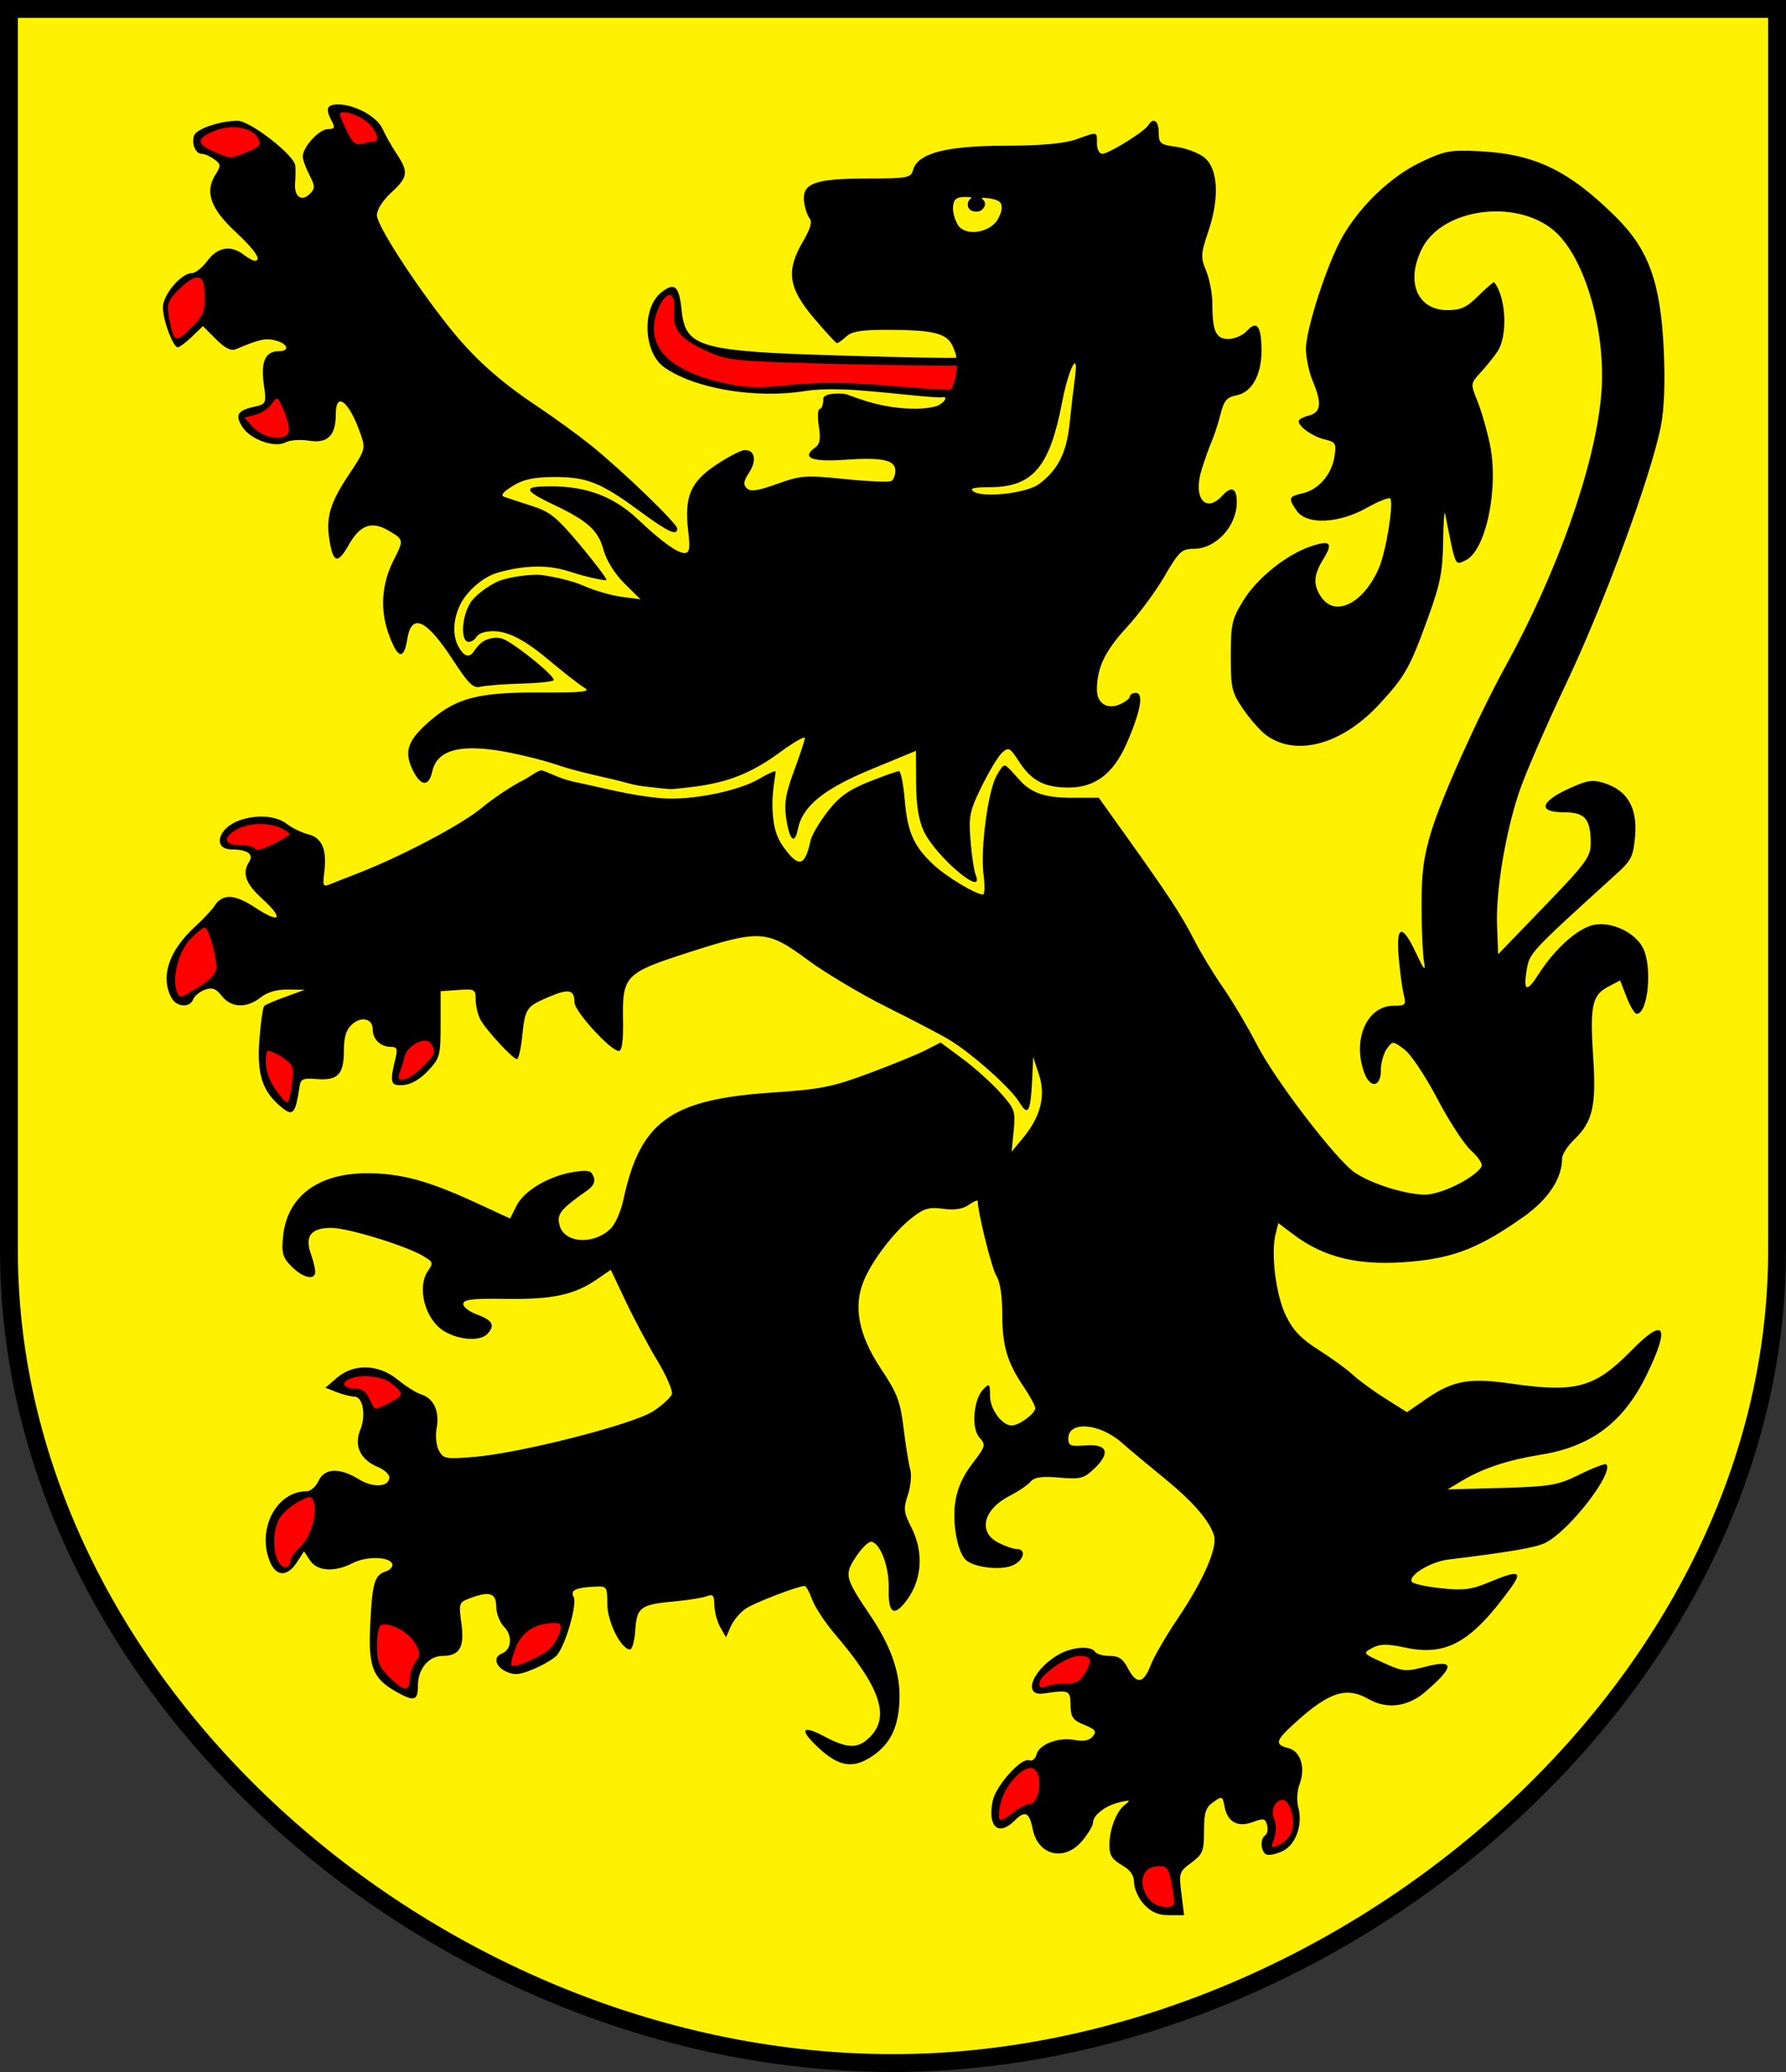 <?xml version="1.0" encoding="UTF-8" standalone="no"?>
<!-- Created with Inkscape (http://www.inkscape.org/) -->
<svg
   xmlns:dc="http://purl.org/dc/elements/1.1/"
   xmlns:cc="http://creativecommons.org/ns#"
   xmlns:rdf="http://www.w3.org/1999/02/22-rdf-syntax-ns#"
   xmlns:svg="http://www.w3.org/2000/svg"
   xmlns="http://www.w3.org/2000/svg"
   xmlns:sodipodi="http://sodipodi.sourceforge.net/DTD/sodipodi-0.dtd"
   xmlns:inkscape="http://www.inkscape.org/namespaces/inkscape"
   width="500"
   height="580"
   id="svg12684"
   sodipodi:version="0.32"
   inkscape:version="0.46"
   version="1.0"
   sodipodi:docbase="D:\Eigene Dateien\Georg Seins\Wappen"
   sodipodi:docname="Pausa_coat_of_arms.svg"
   inkscape:output_extension="org.inkscape.output.svg.inkscape">
  <rect width="100%" height="100%" fill="#333333" stroke="none"/>
  <defs
     id="defs12686">
    <inkscape:perspective
       sodipodi:type="inkscape:persp3d"
       inkscape:vp_x="0 : 156 : 1"
       inkscape:vp_y="0 : 1000 : 0"
       inkscape:vp_z="258.25293 : 156 : 1"
       inkscape:persp3d-origin="129.12646 : 104 : 1"
       id="perspective11" />
    <inkscape:perspective
       id="perspective3619"
       inkscape:persp3d-origin="250 : 193.75 : 1"
       inkscape:vp_z="500 : 290.625 : 1"
       inkscape:vp_y="0 : 1000 : 0"
       inkscape:vp_x="0 : 290.625 : 1"
       sodipodi:type="inkscape:persp3d" />
  </defs>
  <sodipodi:namedview
     id="base"
     pagecolor="#ffffff"
     bordercolor="#666666"
     borderopacity="1.0"
     inkscape:pageopacity="0.0"
     inkscape:pageshadow="2"
     inkscape:zoom="0.70000001"
     inkscape:cx="96.447564"
     inkscape:cy="231.83524"
     inkscape:document-units="px"
     inkscape:current-layer="layer1"
     inkscape:window-width="1270"
     inkscape:window-height="743"
     inkscape:window-x="0"
     inkscape:window-y="0"
     width="267px"
     height="312px"
     showgrid="false" />
  <g
     inkscape:label="Ebene 1"
     inkscape:groupmode="layer"
     id="layer1"
     transform="translate(86.288,94.79)">
    <path
       sodipodi:nodetypes="cscccccc"
       d="M 411.212,255.21 C 411.212,378.96 287.462,482.71 163.712,482.71 C 37.462,482.71 -83.788,378.96 -83.788,255.21 L -83.788,-92.29 L 411.212,-92.29 L 411.212,255.21 L 411.212,255.21 L 411.212,255.21"
       style="fill:#fff200;fill-opacity:1;fill-rule:nonzero;stroke:#000000;stroke-width:5;stroke-linecap:round;stroke-linejoin:miter;stroke-miterlimit:4;stroke-dasharray:none;stroke-opacity:1;display:inline"
       id="path11741" />
    <path
       style="fill:#000000;fill-opacity:1;fill-rule:evenodd;stroke:none;stroke-opacity:1;display:inline"
       d="M 8.41,-65.565 C 5.184,-65.565 4.732,-64.365 6.609,-60.858 C 7.6,-59.007 7.383,-58.65 5.505,-58.65 C 3.069,-58.65 -1.526,-53.646 -1.526,-50.98 C -1.526,-50.083 -0.674,-47.756 0.333,-45.808 C 1.958,-42.666 1.976,-42.047 0.45,-40.52 C -1.862,-38.209 -3.963,-39.714 -3.676,-43.484 C -3.548,-45.168 -3.523,-47.392 -3.618,-48.423 C -3.891,-51.365 -16.259,-60.982 -19.772,-60.974 C -24.63,-60.964 -31.206,-58.759 -31.917,-56.907 C -32.776,-54.669 -31.575,-51.735 -29.825,-51.735 C -29.063,-51.735 -27.494,-51.069 -26.338,-50.224 C -24.415,-48.818 -24.373,-48.415 -25.99,-45.866 C -28.994,-41.128 -27.363,-36.414 -20.411,-29.944 C -14.745,-24.671 -12.813,-21.714 -15.065,-21.809 C -15.541,-21.829 -16.915,-22.622 -18.145,-23.552 C -21.709,-26.248 -25.376,-25.627 -28.198,-21.809 C -29.603,-19.908 -31.585,-18.323 -32.614,-18.323 C -35.569,-18.323 -40.691,-12.254 -40.691,-8.735 C -40.691,-5.217 -37.834,2.422 -36.507,2.422 C -36.035,2.422 -34.248,1.079 -32.556,-0.542 L -29.476,-3.505 L -25.815,0.156 C -23.262,2.71 -21.635,3.529 -20.237,2.945 C -13.568,0.16 -11.977,-0.194 -9.196,0.504 C -5.677,1.388 -5.015,3.526 -8.267,3.526 C -11.993,3.526 -13.305,6.437 -12.451,12.649 C -11.676,18.283 -11.734,18.329 -15.24,19.099 C -19.817,20.104 -20.576,21.438 -18.378,24.794 C -16.094,28.279 -9.386,30.661 -6.349,29.036 C -5.14,28.388 -2.185,28.181 0.217,28.571 C 5.427,29.416 7.713,27.163 7.713,21.191 C 7.713,14.523 11.466,17.533 14.686,26.769 C 16.092,30.8 15.954,31.213 11.432,37.984 C 6.069,46.015 4.872,50.081 5.97,56.579 C 7.038,62.9 8.288,63.132 11.374,57.683 C 14.544,52.085 17.795,50.958 22.589,53.79 C 26.749,56.247 26.799,56.36 23.925,61.983 C 20.586,68.518 20.054,75.705 22.414,82.379 C 24.96,89.576 26.746,90.22 27.702,84.239 C 28.921,76.618 33.008,78.447 40.544,89.991 C 44.962,96.758 46.19,97.953 48.331,97.429 C 49.731,97.087 54.929,96.696 59.836,96.558 C 64.744,96.419 68.724,95.971 68.727,95.57 C 68.736,94.166 59.301,86.618 55.42,84.471 C 53.577,83.451 51.766,83.513 49.616,84.416 C 48.512,84.881 47.295,86.152 46.413,87.493 C 45.115,89.466 43.617,89.061 42.055,86.214 C 40.382,83.165 40.444,78.528 42.691,74.181 C 44.329,71.012 48.481,66.861 53.037,65.521 C 56.958,64.367 61.258,63.699 65.357,63.833 C 70.615,64.005 73.291,65.364 76.746,66.283 C 80.201,67.203 83.253,67.794 83.486,67.561 C 83.719,67.329 80.455,62.994 76.223,57.915 C 69.591,49.956 67.673,48.431 62.567,46.817 C 59.31,45.786 55.891,44.641 54.955,44.318 C 53.745,43.901 54.393,43.05 57.163,41.296 C 60.088,39.445 62.962,38.787 68.669,38.74 C 77.899,38.664 81.865,40.248 92.609,48.153 C 100.762,54.152 103.301,55.356 103.301,53.151 C 103.301,51.773 87.707,36.737 79.128,29.849 C 75.643,27.051 68.946,22.165 64.253,19.041 C 53.344,11.779 46.094,5.218 39.033,-3.738 C 29.379,-15.984 19.219,-31.766 19.219,-34.535 C 19.219,-36.094 20.858,-38.698 23.228,-40.869 C 27.961,-45.204 28.17,-46.617 24.681,-51.851 C 23.249,-53.999 21.514,-57.124 20.787,-58.766 C 19.313,-62.097 12.988,-65.565 8.41,-65.565 z M 236.718,-60.974 C 236.242,-60.991 235.691,-60.572 235.149,-59.696 C 234.035,-57.894 224.101,-51.735 222.307,-51.735 C 221.473,-51.735 220.797,-53.041 220.797,-54.64 C 220.797,-58.039 221.192,-57.972 215.044,-55.803 C 211.663,-54.61 205.492,-54.019 195.055,-54.001 C 178.506,-53.974 170.549,-51.871 169.312,-47.144 C 168.755,-45.013 167.76,-44.836 156.471,-44.82 C 141.837,-44.8 138.244,-43.49 138.806,-38.428 C 139.012,-36.57 139.741,-34.427 140.375,-33.663 C 141.176,-32.698 140.579,-30.734 138.515,-27.213 C 133.69,-18.98 134.4,-14.21 141.537,-5.771 C 144.804,-1.907 147.719,1.26 148.045,1.26 C 148.37,1.26 149.576,0.375 150.718,-0.658 C 152.291,-2.081 155.115,-2.478 162.339,-2.459 C 175.05,-2.425 178.776,-1.516 180.411,2.073 C 181.142,3.678 181.589,5.137 181.399,5.327 C 181.209,5.518 166.797,5.262 149.381,4.746 C 109.418,3.564 105.596,2.502 104.522,-8.038 C 103.829,-14.836 102.546,-15.919 98.769,-12.861 C 93.34,-8.464 93.86,3.884 99.641,8 C 108.052,13.99 125.097,16.88 139.038,14.683 C 141.488,14.231 146.181,14.089 148.452,14.218 C 150.415,14.329 149.971,13.908 168.383,15.787 C 172.818,16.239 176.856,16.537 177.331,16.426 C 179.546,15.91 177.868,18.372 175.588,18.983 C 170.855,20.251 162.753,19.588 155.948,17.414 C 154.099,16.823 152.306,16.198 150.95,15.671 C 149.594,15.144 144.21,15.176 144.21,16.775 C 144.21,18.374 143.778,19.68 143.222,19.68 C 142.666,19.68 142.514,21.836 142.931,24.445 C 143.526,28.166 143.29,29.492 141.769,30.605 C 138.026,33.341 141.036,34.557 150.021,33.917 C 160.606,33.162 164.373,33.953 164.373,36.938 C 164.373,38.156 163.883,39.464 163.269,39.844 C 162.655,40.223 156.805,39.987 150.311,39.321 C 139.28,38.189 138.037,38.244 131.31,40.657 C 125.781,42.64 123.81,42.92 122.768,41.878 C 121.725,40.835 121.881,39.848 123.407,37.519 C 125.625,34.134 125.067,31.186 122.245,31.186 C 121.223,31.186 117.644,33.042 114.226,35.311 C 106.999,40.108 105.243,44.222 106.381,53.906 C 106.963,58.859 106.747,60.007 105.335,60.007 C 103.306,60.007 98.815,56.748 92.377,50.652 C 84.984,43.651 76.595,40.824 65.008,41.413 C 60.279,41.653 61.222,42.943 68.669,46.468 C 78.221,50.989 81.199,53.664 82.673,59.136 C 83.447,62.01 85.772,65.78 88.484,68.491 L 93.016,72.966 L 87.67,72.268 C 84.748,71.868 79.93,70.466 76.978,69.13 C 74.026,67.795 68.989,66.716 65.821,66.225 C 62.653,65.734 55.68,66.795 53.096,67.968 C 50.512,69.142 47.266,71.507 45.89,73.256 C 42.884,77.077 42.466,85.128 45.019,84.878 C 45.845,84.797 46.574,84.324 47.111,83.483 C 47.587,82.737 48.548,82.306 49.667,82.089 C 54.426,81.166 59.521,83.397 67.1,89.759 C 71.484,93.439 76.118,97.043 77.385,97.778 C 79.215,98.838 76.659,99.118 65.008,99.056 C 47.857,98.966 41.658,100.517 34.269,106.843 C 27.905,112.289 26.736,115.459 29.155,120.556 C 31.443,125.378 33.748,125.622 34.733,121.137 C 35.969,115.512 41.695,113.628 52.515,115.21 C 57.367,115.92 65.13,117.765 69.773,119.336 C 74.416,120.907 79.372,121.969 80.697,122.3 C 83.226,122.93 85.203,123.273 87.786,123.985 C 89.519,124.462 91.815,125.091 93.888,125.321 C 97.503,125.723 100.935,126.187 102.139,126.077 C 113.989,124.993 121.606,123.491 132.065,115.791 C 135.883,112.981 139.038,111.186 139.038,111.782 C 139.038,112.378 137.673,116.494 136.016,120.963 C 133.645,127.36 133.199,130.206 133.808,134.27 C 134.747,140.529 136.193,141.811 137.12,137.175 C 138.387,130.844 144.396,125.995 157.749,120.498 L 170.126,115.385 L 170.184,124.275 C 170.201,130.376 170.829,134.589 172.276,137.756 C 175.524,144.868 189.601,156.812 186.861,150.133 C 186.406,149.025 185.734,144.684 185.409,140.487 C 184.872,133.578 185.171,132.177 188.546,125.321 C 190.596,121.157 193.15,116.895 194.241,115.908 C 196.066,114.256 196.442,114.456 199.006,118.406 C 202.455,123.72 206.057,125.648 212.778,125.67 C 220.287,125.694 225.412,121.787 229.106,113.351 C 233.008,104.438 233.984,99.172 231.721,99.172 C 230.786,99.172 230.036,99.628 230.036,100.16 C 230.036,100.692 228.829,101.642 227.363,102.31 C 223.734,103.964 220.797,102.155 220.797,98.243 C 220.797,92.16 223.073,87.415 229.106,80.868 C 232.466,77.222 237.222,70.81 239.682,66.574 C 243.7,59.652 244.56,58.845 247.817,58.845 C 254.141,58.845 259.962,52.515 259.962,45.713 C 259.962,41.838 258.444,41.158 255.952,43.911 C 251.265,49.09 247.638,44.659 250.083,36.764 C 250.937,34.008 252.175,30.503 252.872,28.919 C 253.57,27.335 254.713,23.863 255.371,21.249 C 256.366,17.297 257.134,16.41 259.962,15.845 C 264.215,14.994 266.901,10.068 266.876,3.294 C 266.852,-3.511 265.578,-5.222 262.867,-2.227 C 261.707,-0.945 259.366,0.098 257.637,0.098 C 254.066,0.098 253.13,-2.013 253.105,-10.013 C 253.096,-12.726 252.301,-16.771 251.362,-19.02 C 249.798,-22.763 249.858,-23.702 252.001,-30.061 C 255.23,-39.647 254.698,-47.862 250.664,-50.863 C 249.025,-52.083 245.516,-53.357 242.878,-53.711 C 238.515,-54.296 238.113,-54.656 238.113,-57.662 C 238.113,-59.745 237.512,-60.946 236.718,-60.974 z M 323.009,-52.607 C 318.655,-52.577 316.607,-51.846 311.388,-49.353 C 303.175,-45.43 294.708,-37.383 289.655,-28.724 C 285.407,-21.446 279.227,-2.499 279.312,3.003 C 279.351,5.537 280.231,9.538 281.229,11.894 C 283.855,18.09 283.53,20.685 280.125,21.54 C 278.541,21.937 277.278,22.642 277.278,23.109 C 277.278,24.659 281.244,27.423 284.6,28.222 C 287.661,28.951 287.894,29.332 287.273,33.161 C 286.458,38.178 282.741,42.347 278.266,43.33 C 274.456,44.167 274.294,44.698 276.755,48.211 C 279.537,52.184 288.517,51.786 296.396,47.34 C 299.743,45.451 302.697,44.319 302.962,44.783 C 303.877,46.383 301.756,59.422 299.824,64.017 C 295.648,73.947 287.657,78.135 283.67,72.443 C 281.269,69.015 281.385,66.235 284.193,61.693 C 287.01,57.134 286.169,56.268 280.532,58.206 C 273.744,60.54 265.65,67.05 261.821,73.256 C 258.592,78.489 258.276,79.908 258.276,88.829 C 258.276,97.813 258.534,98.987 261.705,103.647 C 263.606,106.44 266.516,109.755 268.155,110.968 C 276.488,117.137 289.366,113.66 299.766,102.426 C 307.175,94.424 308.392,92.208 313.654,77.672 C 316.915,68.664 317.611,65.059 317.721,56.753 C 317.795,51.241 318.053,47.816 318.302,49.083 C 321.274,64.172 320.983,63.446 323.939,62.099 C 329.676,59.485 333.386,41.865 330.796,29.5 C 329.999,25.699 328.464,20.318 327.367,17.588 C 325.381,12.643 325.336,12.602 328.181,9.511 C 329.751,7.805 331.898,5.151 332.946,3.584 C 335.857,-0.769 335.353,-11.676 332.016,-15.766 C 331.869,-15.945 329.897,-14.286 327.658,-12.047 C 324.346,-8.735 322.716,-7.979 318.942,-7.979 C 310.415,-7.979 307.123,-16.025 311.852,-25.296 C 317.548,-36.46 338.057,-39.243 348.693,-30.293 C 357.499,-22.883 363.593,-1.499 361.942,16.194 C 360.091,36.03 349.768,65.195 335.212,91.676 C 327.637,105.457 317.417,128.119 314.467,137.756 C 312.244,145.019 311.667,149.526 311.678,158.908 C 311.686,165.455 312.012,172.416 312.375,174.423 C 312.89,177.263 312.37,176.749 310.167,172.04 C 306.255,163.677 304.485,164.108 305.286,173.203 C 305.635,177.163 306.248,181.803 306.681,183.546 C 307.414,186.5 307.233,186.742 303.833,186.742 C 296.334,186.742 292.186,196.389 295.698,205.627 C 297.363,210.006 300.289,209.5 300.289,204.813 C 300.289,202.717 301.073,200 301.974,198.77 C 303.59,196.564 303.64,196.566 306.855,198.945 C 308.664,200.283 312.773,206.437 316.094,212.774 C 319.385,219.052 323.659,225.601 325.624,227.36 C 327.589,229.118 328.892,231.096 328.471,231.776 C 326.454,235.04 316.973,239.693 312.492,239.62 C 306.993,239.531 297.613,236.567 293.025,233.461 C 287.803,229.925 270.767,207.685 265.598,197.666 C 262.983,192.597 258.655,185.314 256.01,181.512 C 253.365,177.71 249.774,171.748 247.991,168.263 C 244.421,161.285 240.85,155.871 229.164,139.5 L 221.32,128.517 L 213.413,128.524 C 202.263,128.534 200.444,124.868 196.914,121.079 C 194.831,118.843 194.748,118.866 192.788,122.183 C 190.319,126.363 188.125,142.825 189.069,150.133 C 189.458,153.143 189.401,155.596 188.895,155.596 C 186.881,155.596 178.575,150.594 174.949,147.17 C 169.482,142.006 167.75,138.126 166.988,129.04 C 166.62,124.652 165.896,121.079 165.361,121.079 C 164.826,121.079 161.072,122.41 156.994,124.043 C 151.266,126.336 148.639,128.233 145.43,132.352 C 143.145,135.285 140.956,138.992 140.607,140.604 C 139.1,147.565 137.401,148.139 133.512,142.93 C 131.798,140.635 130.081,138.022 129.955,130.787 C 129.866,125.651 131.167,121.085 130.729,121.079 C 130.29,121.074 128.233,122.052 126.138,123.287 C 120.562,126.575 107.381,129.347 98.94,128.649 C 90.229,127.928 82.808,125.786 74.139,123.999 C 69.756,122.963 67.414,121.361 65.236,120.825 C 63.869,121.109 62.349,122.509 60.011,123.694 C 56.863,125.289 51.718,128.722 48.563,131.364 C 43.09,135.948 26.363,144.806 14.047,149.611 C 10.879,150.846 7.276,152.252 6.086,152.748 C 4.139,153.561 4.019,153.197 4.517,149.146 C 5.272,143.008 3.826,139.683 -0.015,138.744 C -1.78,138.313 -4.489,137.009 -6.001,135.839 C -9.069,133.461 -14.677,133.118 -19.54,134.967 C -25.404,137.197 -26.748,142.956 -21.399,142.986 C -17.054,143.01 -15.176,144.292 -16.518,146.415 C -18.582,149.678 -17.608,152.478 -12.799,156.874 C -6.605,162.536 -7.872,163.886 -14.949,159.198 C -20.66,155.416 -24.086,155.325 -26.28,158.85 C -26.914,159.867 -29.419,162.527 -31.859,164.777 C -39.042,171.4 -41.416,178.671 -38.309,184.476 C -36.887,187.132 -33.157,187.414 -32.207,184.94 C -31.837,183.975 -30.375,182.793 -28.953,182.267 C -26.928,181.518 -25.86,181.885 -24.188,184.011 C -21.561,187.35 -17.255,187.511 -13.322,184.417 C -11.405,182.909 -8.755,182.151 -5.652,182.209 L -0.945,182.267 L -6.349,184.243 C -9.314,185.303 -11.986,186.444 -12.334,186.8 C -12.682,187.156 -13.303,191.383 -13.671,196.213 C -14.387,205.625 -12.931,210.411 -8.092,214.634 C -4.283,217.959 -3.637,217.363 -2.398,209.172 C -2.109,207.259 -1.32,206.941 2.309,207.254 C 8.259,207.767 9.979,205.975 9.979,199.409 C 9.979,195.466 10.607,193.455 12.246,191.972 C 14.884,189.583 18.056,190.331 18.056,193.366 C 18.056,196.1 20.265,198.247 23.054,198.247 C 24.882,198.247 25.089,198.762 24.448,201.385 C 22.744,208.362 22.996,209.208 26.656,208.939 C 28.81,208.781 31.37,207.287 33.571,204.93 C 36.862,201.407 37.058,200.688 37.058,191.972 L 37.058,182.674 L 41.997,182.326 C 46.603,181.992 46.878,182.156 46.878,184.999 C 46.878,186.661 47.448,189.135 48.157,190.519 C 49.606,193.349 57.277,201.676 58.442,201.676 C 58.858,201.676 59.536,198.868 59.894,195.4 C 60.713,187.466 61.003,186.989 67.274,184.301 C 72.964,181.862 74.538,182.21 74.538,185.812 C 74.538,188.297 84.692,199.409 86.973,199.409 C 87.815,199.409 88.236,196.422 88.135,190.809 C 87.91,178.308 88.673,177.559 106.323,171.866 C 126.406,165.388 128.448,165.475 139.735,173.842 C 144.721,177.537 154.763,183.519 162.049,187.149 C 169.335,190.778 177.196,194.885 179.481,196.272 C 185.831,200.124 196.648,209.77 199.006,213.646 C 201.509,217.763 202.199,216.697 202.667,207.486 L 202.957,201.095 L 204.584,206.034 C 206.541,211.948 205.037,217.843 200.052,223.815 L 196.914,227.592 L 197.495,221.723 C 198.028,216.177 197.802,215.568 193.602,210.915 C 191.153,208.202 186.405,203.956 183.084,201.501 L 177.041,197.027 L 172.741,199.235 C 170.359,200.441 163.257,203.326 156.935,205.685 C 146.853,209.448 143.518,210.133 130.031,211.031 C 101.397,212.937 92.938,219.065 88.193,241.189 C 87.52,244.327 85.949,247.85 84.765,249.034 C 80.014,253.785 71.639,253.282 70.354,248.162 C 69.571,245.042 70.471,243.824 78.082,238.458 C 79.863,237.203 80.434,235.999 79.884,234.565 C 79.221,232.837 78.284,232.641 74.247,233.287 C 67.429,234.377 60.426,238.505 58.325,242.7 L 56.524,246.303 L 46.82,241.829 C 33.455,235.657 25.792,233.584 16.139,233.635 C 2.595,233.707 -5.981,240.269 -7.046,251.358 C -7.5,256.076 -7.167,257.223 -4.606,259.784 C -1.404,262.986 1.96,263.689 1.96,261.179 C 1.96,260.323 1.382,258.016 0.682,256.007 C -0.994,251.2 0.833,248.918 6.435,248.918 C 11.039,248.918 27.192,253.865 32.119,256.762 C 34.944,258.424 35.081,258.733 33.571,260.888 C 30.33,265.516 32.661,274.55 37.988,277.798 C 42.125,280.321 47.997,280.747 50.074,278.669 C 52.396,276.348 51.678,274.791 47.459,273.265 C 45.242,272.463 43.392,271.123 43.392,270.244 C 43.392,268.971 45.848,268.639 55.246,268.791 C 68.124,268.999 74.323,267.731 80.639,263.445 L 84.707,260.656 L 88.89,269.488 C 91.188,274.348 95.153,281.777 97.723,286.049 C 100.293,290.321 102.146,294.595 101.791,295.521 C 101.435,296.446 99.112,298.577 96.619,300.227 C 91.122,303.865 59.667,311.913 46.704,313.011 C 38.484,313.708 37.83,313.579 36.593,311.268 C 35.843,309.867 35.54,307.138 35.954,304.934 C 36.826,300.284 35.152,296.641 31.596,295.521 C 30.169,295.071 27.233,293.206 25.029,291.395 C 19.745,287.052 12.749,286.824 8.062,290.872 L 4.808,293.661 L 8.062,294.94 C 9.845,295.622 12.046,296.16 12.943,296.16 C 15.326,296.16 16.241,301.423 14.57,305.457 C 12.74,309.876 14.595,313.813 19.393,315.8 C 21.209,316.553 22.705,317.875 22.705,318.706 C 22.705,321.481 18.196,321.779 14.163,319.287 C 8.798,315.971 4.541,316.13 2.89,319.752 C 2.168,321.336 0.656,322.657 -0.48,322.657 C -9.091,322.657 -14.638,333.752 -10.533,342.763 C -8.797,346.573 -5.778,346.505 -3.211,342.588 L -1.178,339.451 L 0.508,342.007 C 2.531,345.055 7.382,345.368 12.42,342.763 C 16.263,340.776 22.832,340.903 23.519,342.995 C 23.761,343.733 22.961,344.692 21.717,345.087 C 18.59,346.08 17.923,348.223 17.359,359.847 C 16.778,371.837 18.027,375.051 24.681,378.79 C 29.714,381.619 30.724,381.319 30.724,376.872 C 30.724,372.362 33.787,368.737 37.581,368.737 C 42.409,368.737 43.802,366.339 42.869,359.556 C 42.11,354.043 42.216,353.751 45.135,352.641 C 50.713,350.521 52.631,351.087 52.631,354.907 C 52.631,356.808 53.619,359.382 54.839,360.602 C 57.254,363.017 56.952,367.006 54.258,368.04 C 51.713,369.016 52.343,371.725 55.478,373.153 C 57.778,374.202 59.301,374.039 63.265,372.34 C 65.977,371.178 68.871,369.452 69.657,368.505 C 72.109,365.55 75.365,354.127 74.305,352.234 C 73.245,350.339 74.901,349.575 80.581,349.329 C 83.572,349.199 83.719,349.431 83.719,354.152 C 83.719,359.11 87.517,366.786 90.053,366.936 C 90.686,366.973 91.371,364.538 91.563,361.532 C 91.978,355.072 93.018,354.33 102.72,353.455 C 106.522,353.112 110.56,352.445 111.669,352.002 C 113.302,351.349 113.67,351.834 113.703,354.501 C 113.725,356.311 114.457,359.083 115.33,360.66 L 116.957,363.507 L 118.351,360.37 C 119.138,358.643 121.044,356.445 122.593,355.43 C 125.136,353.764 137.162,349.155 138.98,349.155 C 139.387,349.155 140.315,350.84 141.072,352.932 C 141.828,355.024 144.682,359.387 147.406,362.578 C 159.968,377.295 162.886,385.451 157.517,391.167 C 154.085,394.819 151.159,394.828 144.384,391.225 C 138.152,387.912 137.401,389.353 142.757,394.363 C 148.543,399.775 152.452,400.406 157.807,396.862 C 163.206,393.289 165.535,388.184 165.535,379.836 C 165.535,372.932 162.911,365.659 157.458,357.58 C 150.214,346.847 149.98,346.057 153.391,340.903 C 155.057,338.386 157.051,336.532 157.807,336.778 C 160.387,337.617 162.654,343.952 162.514,350.026 C 162.365,356.469 163.769,357.751 166.872,354.036 C 171.804,348.131 172.539,340.003 168.848,332.768 C 166.699,328.557 166.593,327.541 167.86,323.703 C 168.646,321.321 168.975,318.144 168.557,316.672 C 168.139,315.2 167.284,310.036 166.698,305.167 C 165.77,297.462 164.927,295.265 160.306,288.315 C 154.052,278.911 152.533,270.876 155.541,263.677 C 157.914,257.998 163.981,250.04 168.964,246.129 C 172.365,243.459 173.792,243.043 177.738,243.572 C 180.945,244.001 183.247,243.656 184.944,242.468 C 186.314,241.508 187.442,241.042 187.442,241.422 C 187.442,244.578 191.374,260.384 192.672,262.399 C 193.689,263.978 194.299,268.008 194.299,272.916 C 194.299,281.984 195.656,286.513 200.284,293.371 C 202.08,296.031 203.538,298.75 203.538,299.414 C 203.538,300.889 199,304.237 196.972,304.237 C 194.21,304.237 190.871,299.703 190.871,295.927 C 190.871,292.556 190.723,292.356 189.069,294.01 C 186.24,296.839 185.536,304.987 187.907,307.607 C 189.77,309.666 189.668,310.016 185.873,314.987 C 183.14,318.568 181.642,322.03 181.108,325.911 C 180.279,331.939 181.855,340.031 184.246,342.007 C 186.613,343.963 193.548,344.798 196.914,343.518 C 200.275,342.24 201.298,338.811 198.309,338.811 C 197.327,338.811 195.006,337.977 193.137,337.01 C 187.407,334.047 188.998,327.679 196.449,323.878 C 198.846,322.655 201.426,320.919 202.202,319.984 C 203.254,318.716 205.311,318.409 210.221,318.822 C 216.162,319.322 217.122,319.103 220.041,316.323 C 224.722,311.868 223.739,309.328 217.601,309.815 C 213.384,310.15 212.778,309.871 212.778,307.898 C 212.778,302.871 221.522,303.55 227.77,309.06 C 229.968,310.999 235.227,315.392 239.449,318.822 C 247.527,325.383 252.236,330.757 253.57,334.976 C 254.649,338.391 250.617,347.599 243.343,358.394 C 240.14,363.146 236.757,368.976 235.847,371.352 C 233.847,376.571 231.847,376.792 229.455,372.166 C 228.089,369.525 226.908,368.737 224.341,368.737 C 222.494,368.737 220.665,368.209 220.274,367.575 C 219.249,365.918 214.307,366.156 210.686,368.04 C 203.026,372.025 199.56,380.201 205.921,379.255 C 213.075,378.191 213.353,378.325 213.417,382.509 C 213.469,385.894 214.025,386.713 217.252,388.029 C 220.409,389.317 220.814,389.862 219.634,391.283 C 218.674,392.44 217.019,392.729 214.579,392.271 C 209.999,391.412 204.635,393.479 203.887,396.339 C 203.569,397.554 202.671,398.28 201.853,397.966 C 199.592,397.098 192.379,405.204 191.568,409.529 C 190.214,416.745 193.294,419.308 197.844,414.759 C 200.706,411.896 201.889,412.497 202.841,417.258 C 204.318,424.644 211.715,426.401 216.671,420.512 C 218.311,418.562 219.692,416.26 219.692,415.456 C 219.692,413.324 223.162,410.63 227.13,409.704 C 230.14,409.001 230.352,409.081 228.641,410.401 C 226.194,412.29 224.283,417.334 224.283,421.848 C 224.283,424.458 225.091,425.761 227.711,427.252 C 230.151,428.641 231.193,430.069 231.198,432.192 C 231.202,433.841 232.433,436.616 233.987,438.293 C 236.04,440.508 237.989,441.315 241.018,441.315 L 245.202,441.315 L 244.447,435.271 C 243.723,429.478 243.832,429.129 247.236,426.613 C 250.444,424.242 250.78,423.354 250.78,417.723 C 250.78,412.564 251.251,411.154 253.395,409.646 C 255.876,407.9 255.982,407.98 256.533,410.924 C 257.345,415.258 260.256,416.823 264.494,415.224 C 267.447,414.109 267.952,414.207 268.445,416.096 C 268.757,417.287 268.497,418.588 267.922,418.943 C 266.374,419.9 266.668,423.754 268.329,424.347 C 269.121,424.63 271.193,424.172 272.92,423.301 C 276.541,421.473 278.486,415.855 277.162,411.098 C 276.67,409.334 276.814,406.551 277.51,404.706 C 279.27,400.045 277.86,395.413 274.372,394.537 C 270.452,393.553 270.768,392.457 276.29,387.448 C 285.805,378.817 290.625,377.259 296.86,380.824 C 301.951,383.734 307.796,383.028 312.666,378.848 C 321.019,371.679 321.042,369.616 312.782,371.759 C 307.213,373.204 306.454,373.144 300.986,370.655 C 295.224,368.032 295.141,367.987 297.848,366.529 C 300.043,365.347 301.937,365.308 307.146,366.413 C 318.614,368.847 325.503,364.997 336.432,350.026 C 340.154,344.928 339.04,344.596 330.447,348.167 C 325.551,350.202 323.342,350.464 317.082,349.794 C 312.95,349.351 309.276,348.526 308.947,347.993 C 307.866,346.243 314.201,342.378 319.116,341.775 C 337.061,339.573 343.826,338.385 346.485,337.01 C 353.194,333.541 365.668,317.377 363.395,315.103 C 363.094,314.802 359.808,316.05 356.073,317.892 C 349.833,320.971 348.053,321.307 334.108,321.728 L 318.942,322.134 L 323.242,319.578 C 328.923,316.19 336.06,313.854 344.974,312.43 C 359.214,310.155 368.291,303.316 374.784,289.884 C 381.352,276.296 379.752,273.747 370.542,283.144 C 360.165,293.731 354.975,295.14 336.665,292.499 C 325.194,290.845 320.448,291.672 313.247,296.625 L 307.61,300.518 L 301.451,296.625 C 298.056,294.484 293.957,291.468 292.328,289.942 C 290.699,288.416 286.431,285.347 282.856,283.085 C 277.966,279.992 275.688,277.589 273.675,273.439 C 270.895,267.707 269.445,256.114 270.828,250.603 L 271.583,247.581 L 275.593,250.603 C 284.504,257.4 294.494,259.717 309.179,258.331 C 321.07,257.209 328.241,254.306 340.209,245.838 C 347.159,240.921 351.017,235.109 351.017,229.51 C 351.017,228.374 352.56,225.971 354.446,224.164 C 359.589,219.236 360.641,214.692 359.734,201.153 C 358.781,186.923 359.42,183.75 363.859,181.454 L 367.288,179.653 L 369.089,184.359 C 370.099,186.929 371.363,189.008 371.878,189.008 C 375.095,189.008 376.365,175.919 373.68,170.588 C 371.499,166.258 364.996,163.147 360.024,164.079 C 355.524,164.924 349.039,170.718 344.451,177.909 C 341.1,183.163 340.095,182.753 341.139,176.573 C 341.921,171.944 342.156,171.686 366.358,149.727 C 370.414,146.047 370.996,144.883 371.472,139.151 C 372.116,131.385 369.347,126.568 363.104,124.508 C 359.732,123.395 358.347,123.552 353.69,125.612 C 344.887,129.506 343.939,132.585 351.54,132.585 C 357.46,132.585 359.036,134.426 359.036,141.243 C 359.036,145.047 357.78,146.782 346.078,158.908 L 333.12,172.331 L 332.829,164.486 C 332.416,154.955 335.056,138.752 338.989,126.948 C 340.593,122.134 346.574,108.305 352.296,96.267 C 362.802,74.161 375.93,38.465 378.677,24.503 C 379.607,19.776 379.914,12.302 379.491,3.177 C 378.613,-15.719 375.275,-24.94 366.067,-34.07 C 353.057,-46.971 343.438,-51.639 328.355,-52.432 C 326.184,-52.547 324.461,-52.617 323.009,-52.607 z M 184.014,-39.649 C 184.525,-39.643 185.023,-39.623 185.583,-39.59 C 185.939,-39.234 184.636,-39.078 184.653,-37.499 C 184.668,-36.098 185.813,-35.398 187.5,-35.581 C 188.721,-35.713 189.464,-36.945 189.476,-37.615 C 189.5,-38.976 188.112,-39.139 188.721,-39.416 C 189.784,-39.491 192.905,-39.05 193.66,-38.196 C 194.415,-37.342 194.33,-35.682 193.137,-33.547 C 190.836,-29.43 183.647,-28.487 181.748,-32.036 C 180.41,-34.536 180.242,-36.957 180.818,-38.37 C 181.25,-39.43 182.48,-39.664 184.014,-39.649 z M 214.695,6.954 C 214.974,7.147 215.005,8.407 214.637,11.022 C 214.28,13.556 213.615,19.191 213.184,23.515 C 212.352,31.869 209.92,36.765 204.584,40.715 C 201.132,43.272 188.959,44.659 186.28,42.807 C 184.993,41.918 186.15,41.603 190.871,41.587 C 202.819,41.546 207.571,35.981 211.034,17.879 C 212.299,11.267 214.081,6.53 214.695,6.954 z"
       id="path3297"
       sodipodi:nodetypes="cssssssssssssssssssscccssssssssssssssssssssssssssssssssssssssssssssccsssssssssssssssssssscssssssssssssssssssssssssscccsssssssssssssssssssssssscccssssssssssssssssssssssssssssssccsssssssssssssssssssssssssssssssssssssssssssssssssssssssccssssssssssssssssccssssssssssssssssssscccsssssssssssscccsssssssssssssccccccscccsssssssscccssssssssssssscccsssssssscccsssssssscccssssssssssssssssssssssscccssssssssssssssssssssssssssssssssssssssssssssssssssssssssssssssssssssssscccssssssssssssssssssssssssssscccsssscccssscccssssscccssssssssssscccsssssscccssscssssccssssssc" />
    <path
       id="path3258"
       style="fill:#ff0000;fill-opacity:1;stroke:none;stroke-width:5.1;stroke-miterlimit:4;stroke-dasharray:none;stroke-opacity:1;display:inline"
       d="M 242.097,434.69 C 240.943,427.747 240.64,427.31 237.245,427.701 C 230.799,428.442 233.431,439.01 240.061,439.01 C 242.603,439.01 242.759,438.677 242.097,434.69 z M 275.563,417.03 C 276.254,413.881 274.615,409.058 272.852,409.058 C 270.651,409.058 269.415,411.76 270.414,414.388 C 271.04,416.035 271.025,418.248 270.376,419.956 C 269.355,422.642 269.443,422.725 272.076,421.525 C 273.67,420.799 275.155,418.884 275.563,417.03 z M 197.468,412.514 C 199.079,411.247 201.049,410.21 201.846,410.21 C 204.951,410.21 205.851,401.365 202.863,400.219 C 200.158,399.181 194.624,405.388 193.7,410.498 C 192.806,415.433 193.372,415.736 197.468,412.514 z M 28.438,375.294 C 28.438,373.831 29.171,371.632 30.066,370.407 C 31.481,368.473 31.451,367.767 29.837,365.036 C 27.991,361.911 22.191,358.975 20.241,360.18 C 19.681,360.526 19.222,363.152 19.222,366.014 C 19.222,370.231 19.861,371.858 22.589,374.586 C 26.647,378.644 28.438,378.861 28.438,375.294 z M 212.218,376.485 C 214.911,376.576 216.14,375.855 217.586,373.334 C 219.674,369.697 219.283,368.738 215.714,368.738 C 212.458,368.738 204.694,374.13 204.694,376.391 C 204.694,377.695 205.257,377.945 206.71,377.284 C 207.819,376.779 210.298,376.42 212.218,376.485 z M 67.774,366.624 C 68.816,365.569 70.017,363.539 70.443,362.114 C 71.057,360.058 70.76,359.522 69.007,359.522 C 63.686,359.522 59.843,361.95 58.086,366.423 C 57.119,368.885 56.574,371.146 56.877,371.448 C 57.719,372.291 65.639,368.785 67.774,366.624 z M -4.97,342.018 C -4.97,341.336 -3.708,339.608 -2.166,338.179 C 0.725,335.5 2.716,328.641 1.513,325.506 C 0.9,323.909 0.487,323.907 -2.576,325.491 C -4.449,326.46 -6.791,328.408 -7.78,329.82 C -9.845,332.767 -10.139,339.041 -8.368,342.35 C -7.165,344.598 -4.97,344.384 -4.97,342.018 z M 22.735,297.86 C 26.816,295.75 26.867,295.415 23.542,292.641 C 20.972,290.497 15.334,289.756 11.828,291.101 C 9.014,292.181 9.673,293.858 12.91,293.858 C 14.891,293.858 16.233,294.774 17.127,296.738 C 18.676,300.136 18.43,300.086 22.735,297.86 z M -4.493,203.888 C -4.925,202.362 -9.461,199.393 -11.361,199.393 C -11.647,199.393 -11.882,200.724 -11.882,202.349 C -11.882,205.589 -10.303,209.168 -7.414,212.477 C -5.636,214.514 -5.508,214.403 -4.758,210.173 C -4.325,207.729 -4.206,204.901 -4.493,203.888 z M 31.854,204.04 C 35.583,200.395 35.854,199.669 34.364,197.319 C 32.992,195.156 27.661,197.787 26.966,200.969 C 26.671,202.32 26.049,204.333 25.583,205.441 C 24.205,208.719 27.916,207.89 31.854,204.04 z M -30.026,181.117 C -27.199,179.359 -25.708,177.573 -25.713,175.952 C -25.722,172.398 -27.959,164.833 -29.001,164.833 C -29.486,164.833 -31.318,166.331 -33.071,168.161 C -36.313,171.545 -38.221,179.011 -36.794,182.73 C -35.987,184.834 -36.009,184.839 -30.026,181.117 z M 179.856,14.33 C 181.23,12.16 181.518,9.283 181.666,7.533 C 179.888,7.598 159.579,7.382 150.55,7.149 C 118.518,6.322 117.559,6.229 111.193,3.308 C 103.978,-0.001 101.994,-2.582 102.442,-8.076 C 102.881,-13.454 100.184,-13.626 97.984,-8.361 C 93.921,1.362 100.039,8.576 115.439,12.225 C 122.193,13.825 125.426,13.951 135.035,12.988 C 142.908,12.2 151.086,12.224 160.93,13.064 C 168.843,13.74 177.758,14.39 179.856,14.33 z M -5.16,138.799 C -4.947,138.648 -5.917,137.912 -7.315,137.163 C -10.931,135.228 -17.203,135.481 -20.585,137.697 C -24.087,139.991 -23.299,141.793 -18.794,141.793 C -16.968,141.793 -15.17,142.286 -14.798,142.887 C -14.272,143.738 -8.915,141.465 -5.16,138.799 z M -5.474,26.244 C -5.157,25.419 -5.726,22.761 -6.739,20.337 C -8.506,16.107 -8.645,16.024 -10.204,18.251 C -11.097,19.526 -13.202,20.915 -14.881,21.336 L -17.934,22.102 L -15.283,24.924 C -12.407,27.985 -6.45,28.787 -5.474,26.244 z M -32.622,-3.178 C -29.131,-6.669 -28.812,-7.579 -29.026,-13.439 C -29.201,-18.257 -31.636,-18.342 -36.285,-13.694 C -39.357,-10.621 -39.678,-9.693 -38.972,-5.926 C -37.627,1.241 -37.218,1.418 -32.622,-3.178 z M -16.97,-52.285 C -13.507,-53.732 -13.087,-54.297 -14.086,-56.165 C -15.711,-59.201 -21.546,-60.132 -26.354,-58.123 C -31.304,-56.055 -31.363,-54.512 -26.57,-52.416 C -21.724,-50.297 -21.728,-50.297 -16.97,-52.285 z M 18.358,-55.183 C 20.323,-55.219 19.013,-58.652 16.186,-60.875 C 13.495,-62.993 8.854,-64.164 8.854,-62.726 C 8.854,-62.431 9.742,-60.326 10.828,-58.048 C 12.377,-54.8 13.309,-54.043 15.148,-54.537 C 16.438,-54.884 17.883,-55.175 18.358,-55.183 z" />
  </g>
</svg>
